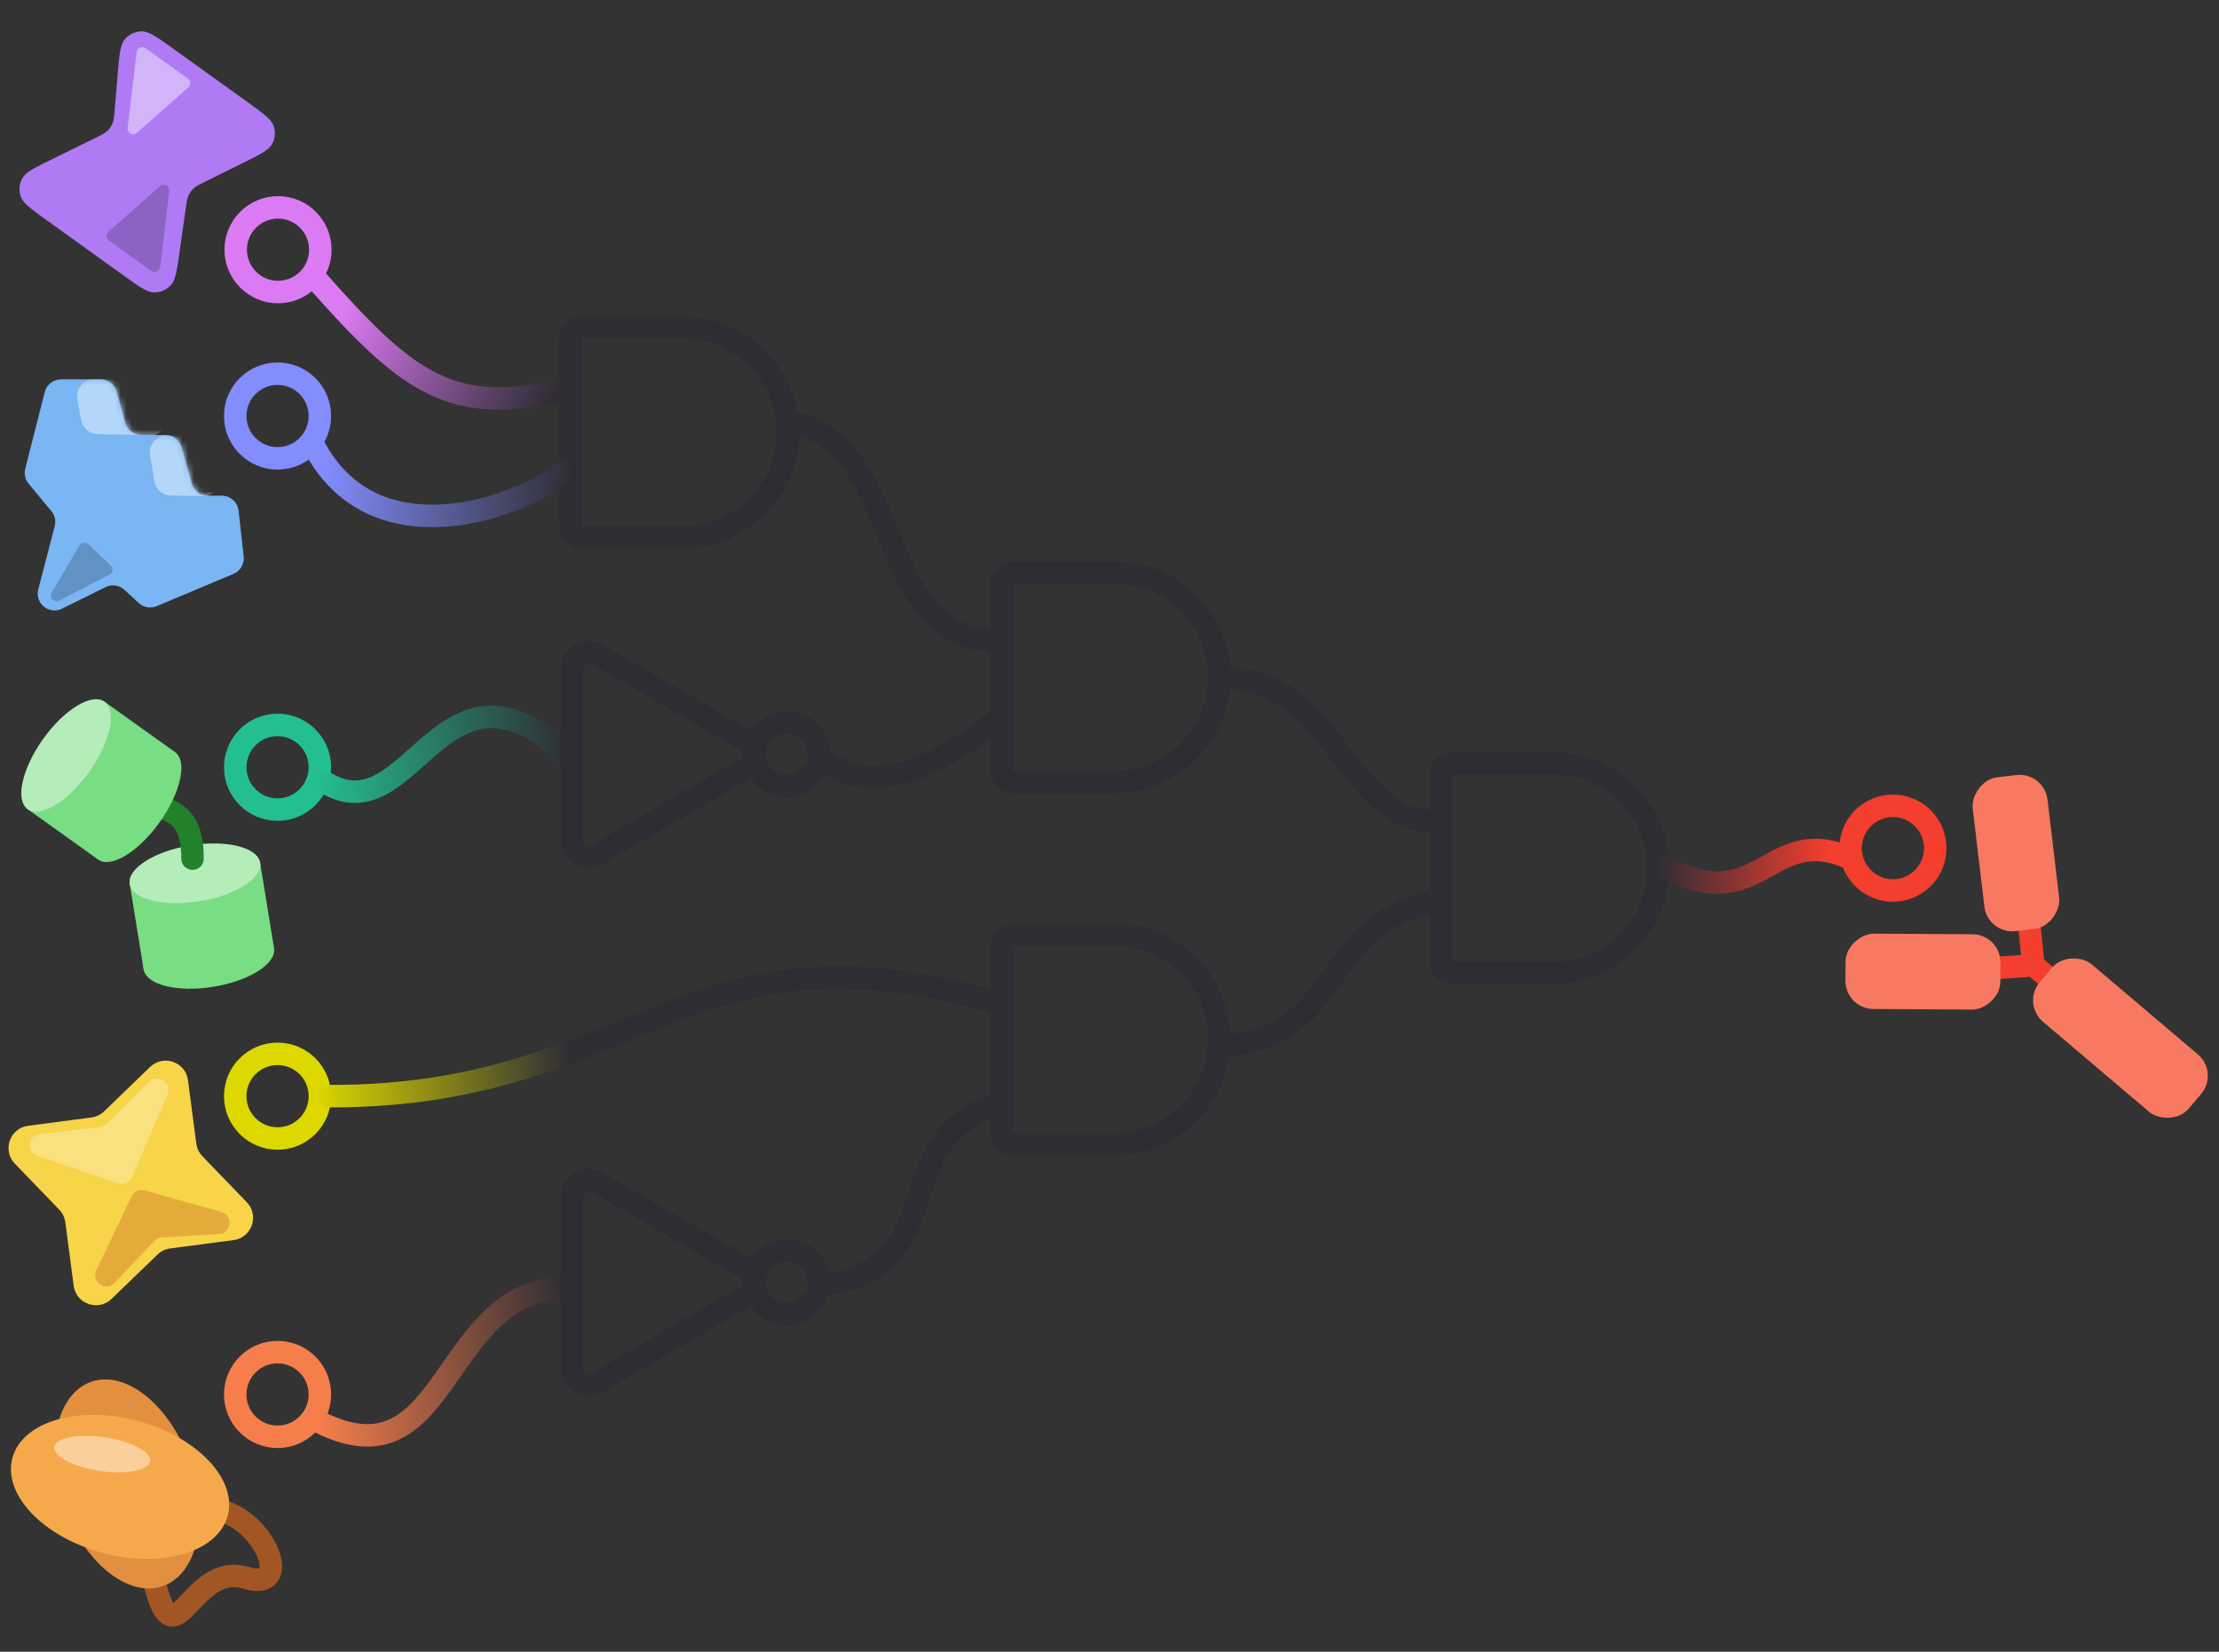 <svg width="395" height="294" viewBox="0 0 395 294" fill="none" xmlns="http://www.w3.org/2000/svg">
<rect x="0" y="0" width="395" height="294" fill="#333333" stroke="none"/>
<g clip-path="url(#clip0_237_1603)">
<path d="M121.599 58.317C131.895 58.317 140.241 66.663 140.241 76.96C140.241 87.255 131.895 95.602 121.599 95.602H103.534C102.43 95.602 101.534 94.707 101.534 93.602V60.317C101.534 59.212 102.43 58.317 103.534 58.317H121.599Z" stroke="#2F2D34" stroke-width="4" stroke-linejoin="round"/>
<path d="M198.394 101.909C208.69 101.909 217.036 110.255 217.036 120.551C217.036 130.847 208.69 139.194 198.394 139.194H180.329C179.225 139.194 178.329 138.298 178.329 137.194V103.909C178.329 102.804 179.225 101.909 180.329 101.909H198.394Z" stroke="#2F2D34" stroke-width="4" stroke-linejoin="round"/>
<path d="M198.394 166.367C208.69 166.367 217.036 174.713 217.036 185.009C217.036 195.305 208.69 203.652 198.394 203.652H180.329C179.225 203.652 178.329 202.756 178.329 201.652V168.367C178.329 167.262 179.225 166.367 180.329 166.367H198.394Z" stroke="#2F2D34" stroke-width="4" stroke-linejoin="round"/>
<path d="M276.539 135.869C286.835 135.869 295.182 144.216 295.182 154.511C295.182 164.808 286.835 173.154 276.539 173.154H258.475C257.37 173.154 256.475 172.259 256.475 171.154V137.869C256.475 136.764 257.37 135.869 258.475 135.869H276.539Z" stroke="#2F2D34" stroke-width="4" stroke-linejoin="round"/>
<path d="M7.968 69.777L4.494 83.428C4.257 84.357 4.479 85.343 5.09 86.082L9.144 90.977C9.759 91.72 9.98 92.713 9.737 93.646L6.812 104.891C6.165 107.379 8.743 109.476 11.047 108.334L18.779 104.505C19.889 103.955 21.222 104.144 22.136 104.98L24.71 107.335C25.574 108.125 26.818 108.341 27.897 107.888L41.558 102.148C42.783 101.633 43.524 100.372 43.377 99.051L42.471 90.896C42.303 89.377 41.019 88.228 39.49 88.228H37.029C35.685 88.228 34.505 87.334 34.141 86.04L32.334 79.621C31.97 78.328 30.79 77.434 29.446 77.434H25.184C23.836 77.434 22.653 76.535 22.293 75.236L20.763 69.716C20.403 68.416 19.22 67.517 17.872 67.517H10.876C9.504 67.517 8.307 68.448 7.968 69.777Z" fill="#7AB5F4"/>
<mask id="mask0_237_1603" style="mask-type:alpha" maskUnits="userSpaceOnUse" x="4" y="67" width="45" height="42">
<path d="M9.426 69.538L4.668 83.313C4.326 84.302 4.525 85.399 5.193 86.206L9.144 90.977C9.759 91.72 9.98 92.713 9.737 93.646L6.812 104.891C6.165 107.379 8.743 109.476 11.047 108.334L18.779 104.505C19.889 103.955 21.222 104.144 22.136 104.98L25.299 107.874C25.833 108.363 26.525 108.642 27.248 108.66L40.304 108.99C41.587 109.023 42.749 108.235 43.194 107.031L48.605 92.385C49.324 90.439 47.898 88.368 45.823 88.346L37.004 88.251C35.672 88.237 34.509 87.347 34.148 86.065L32.334 79.621C31.97 78.328 30.79 77.434 29.446 77.434H25.184C23.836 77.434 22.653 76.535 22.293 75.236L20.763 69.716C20.403 68.416 19.22 67.517 17.872 67.517H12.261C10.982 67.517 9.844 68.328 9.426 69.538Z" fill="#7AB5F4"/>
</mask>
<g mask="url(#mask0_237_1603)">
<path d="M25.558 67.517L16.721 67.517C14.849 67.517 13.434 69.213 13.77 71.055L14.451 74.794C14.705 76.192 15.906 77.22 17.326 77.256L26.646 77.491C28.679 77.542 30.173 75.6 29.601 73.649L28.437 69.674C28.062 68.395 26.89 67.517 25.558 67.517Z" fill="#7AB5F4"/>
<path d="M25.558 67.517L16.721 67.517C14.849 67.517 13.434 69.213 13.77 71.055L14.451 74.794C14.705 76.192 15.906 77.22 17.326 77.256L26.646 77.491C28.679 77.542 30.173 75.6 29.601 73.649L28.437 69.674C28.062 68.395 26.89 67.517 25.558 67.517Z" fill="white" fill-opacity="0.44"/>
<path d="M37.17 77.517L29.664 77.517C27.811 77.517 26.401 79.18 26.705 81.008L27.48 85.68C27.717 87.104 28.934 88.158 30.377 88.188L36.182 88.31C37.643 88.341 38.913 87.314 39.191 85.879L40.116 81.086C40.473 79.235 39.056 77.517 37.17 77.517Z" fill="#7AB5F4"/>
<path d="M37.17 77.517L29.664 77.517C27.811 77.517 26.401 79.18 26.705 81.008L27.48 85.68C27.717 87.104 28.934 88.158 30.377 88.188L36.182 88.31C37.643 88.341 38.913 87.314 39.191 85.879L40.116 81.086C40.473 79.235 39.056 77.517 37.17 77.517Z" fill="white" fill-opacity="0.44"/>
<path d="M14.156 97.078C14.482 96.523 15.24 96.416 15.707 96.859L19.722 100.668C20.221 101.142 20.103 101.967 19.492 102.282L10.521 106.911C9.63 107.371 8.692 106.38 9.2 105.516L14.156 97.078Z" fill="#7AB5F4"/>
<path d="M14.156 97.078C14.482 96.523 15.24 96.416 15.707 96.859L19.722 100.668C20.221 101.142 20.103 101.967 19.492 102.282L10.521 106.911C9.63 107.371 8.692 106.38 9.2 105.516L14.156 97.078Z" fill="black" fill-opacity="0.2"/>
</g>
<path d="M49.491 36.912C53.652 36.912 57.024 40.285 57.024 44.446C57.024 48.606 53.652 51.979 49.491 51.979C45.331 51.979 41.957 48.607 41.957 44.446C41.957 40.285 45.331 36.912 49.491 36.912Z" stroke="#DC7AF4" stroke-width="4"/>
<path d="M336.957 143.427C341.118 143.428 344.49 146.801 344.49 150.962C344.49 155.122 341.117 158.495 336.957 158.495C332.796 158.495 329.423 155.122 329.423 150.962C329.423 146.801 332.796 143.427 336.957 143.427Z" stroke="#F43E2E" stroke-width="4"/>
<path d="M56.318 49.764C72.767 68.374 80.502 74.17 100.915 69.289" stroke="url(#paint0_linear_237_1603)" stroke-width="4" stroke-linecap="round"/>
<circle cx="49.407" cy="74.046" r="7.534" stroke="#838DFD" stroke-width="4"/>
<path d="M55.888 79.411C66.799 100.044 92.914 90.135 100.472 83.933" stroke="url(#paint1_linear_237_1603)" stroke-width="4" stroke-linecap="round"/>
<circle cx="49.407" cy="136.564" r="7.534" stroke="#23BF93" stroke-width="4"/>
<path d="M58.087 139.386C73.595 148.529 78.65 112.784 101.507 135" stroke="url(#paint2_linear_237_1603)" stroke-width="4" stroke-linecap="round"/>
<circle cx="49.407" cy="248.197" r="7.534" stroke="#F67E4B" stroke-width="4"/>
<path d="M56.885 253.127C80.213 264.807 78.259 229.189 101.066 229.189" stroke="url(#paint3_linear_237_1603)" stroke-width="4" stroke-linecap="round"/>
<circle cx="49.407" cy="195.105" r="7.534" stroke="#DCD800" stroke-width="4"/>
<path d="M58.94 195.105C113.585 195.105 121.954 162.339 177.357 178.469" stroke="url(#paint4_linear_237_1603)" stroke-width="4" stroke-linecap="round"/>
<path d="M142.467 75.566C161.178 80.934 155.403 114.091 178.129 114.091" stroke="#2F2D34" stroke-width="4" stroke-linecap="round"/>
<path d="M217.959 120.841C238.351 120.841 238.78 146.404 256.499 146.404" stroke="#2F2D34" stroke-width="4" stroke-linecap="round"/>
<path d="M218.734 186.106C240.038 183.395 234.034 165.19 256.1 159.994" stroke="#2F2D34" stroke-width="4" stroke-linecap="round"/>
<path d="M146.64 135.092C158.182 145.249 178.033 127.706 178.033 127.706" stroke="#2F2D34" stroke-width="4" stroke-linecap="round"/>
<path d="M146.537 228.717C170.114 225.448 157.351 202.506 177.632 196.697" stroke="#2F2D34" stroke-width="4" stroke-linecap="round"/>
<path d="M361.072 163.196L361.96 171.823M361.96 171.823L370.461 178.792M361.96 171.823L352.311 172.512" stroke="url(#paint5_linear_237_1603)" stroke-width="4" stroke-linecap="round"/>
<rect x="328.476" y="179.558" width="13.408" height="27.569" rx="5" transform="rotate(-89.645 328.476 179.558)" fill="#F87961"/>
<rect width="13.408" height="27.569" rx="5" transform="matrix(-0.993 0.118 0.118 0.993 363.884 137.358)" fill="#F87961"/>
<rect x="395.054" y="190.904" width="13.408" height="34.777" rx="5" transform="rotate(130.305 395.054 190.904)" fill="#F87961"/>
<path d="M295.642 153.888C313.295 164.122 314.837 146.07 329.454 152.849" stroke="url(#paint6_linear_237_1603)" stroke-width="4" stroke-linecap="round"/>
<circle cx="140.048" cy="134.261" r="5.679" stroke="#2F2D34" stroke-width="4"/>
<path d="M132.744 131.779C134.496 132.961 134.496 135.562 132.744 136.743L132.562 136.856L106.305 152.079C104.305 153.238 101.8 151.796 101.8 149.484L101.8 119.038C101.8 116.726 104.305 115.283 106.305 116.442L132.562 131.666L132.744 131.779Z" stroke="#2F2D34" stroke-width="4" stroke-linejoin="round"/>
<circle cx="140.048" cy="228.237" r="5.679" stroke="#2F2D34" stroke-width="4"/>
<path d="M132.744 225.755C134.496 226.937 134.496 229.537 132.744 230.719L132.562 230.832L106.305 246.055C104.305 247.214 101.8 245.772 101.8 243.46L101.8 213.014C101.8 210.702 104.305 209.259 106.305 210.418L132.562 225.642L132.744 225.755Z" stroke="#2F2D34" stroke-width="4" stroke-linejoin="round"/>
<path d="M20.924 13.474C21.229 9.786 21.382 7.941 22.242 6.952C22.993 6.09 24.076 5.589 25.22 5.578C26.531 5.565 28.033 6.645 31.038 8.805L44.018 18.137C46.87 20.188 48.296 21.213 48.71 22.421C49.07 23.475 48.975 24.631 48.447 25.612C47.842 26.736 46.267 27.514 43.118 29.071L36.549 32.318C35.44 32.866 34.886 33.14 34.456 33.541C34.076 33.895 33.769 34.321 33.551 34.793C33.306 35.327 33.22 35.939 33.047 37.164L31.99 44.674C31.503 48.136 31.26 49.867 30.386 50.793C29.624 51.601 28.559 52.056 27.448 52.048C26.175 52.039 24.756 51.019 21.917 48.978L8.39 39.253C5.527 37.195 4.096 36.166 3.683 34.955C3.323 33.899 3.42 32.74 3.952 31.759C4.561 30.634 6.144 29.859 9.311 28.308L16.872 24.606C18.062 24.023 18.657 23.732 19.107 23.299C19.506 22.916 19.821 22.455 20.032 21.944C20.271 21.367 20.326 20.706 20.435 19.386L20.924 13.474Z" fill="#AF7AF4"/>
<path d="M24.368 23.65C23.68 24.259 22.604 23.695 22.713 22.782L24.328 9.269C24.419 8.514 25.286 8.132 25.904 8.575L33.451 13.989C33.973 14.363 34.011 15.125 33.53 15.55L24.368 23.65Z" fill="#AF7AF4"/>
<path d="M24.368 23.65C23.68 24.259 22.604 23.695 22.713 22.782L24.328 9.269C24.419 8.514 25.286 8.132 25.904 8.575L33.451 13.989C33.973 14.363 34.011 15.125 33.53 15.55L24.368 23.65Z" fill="white" fill-opacity="0.44"/>
<path d="M28.467 33.147C29.155 32.538 30.231 33.102 30.122 34.014L28.507 47.528C28.416 48.283 27.549 48.665 26.931 48.221L19.384 42.808C18.862 42.434 18.824 41.672 19.305 41.246L28.467 33.147Z" fill="#AF7AF4"/>
<path d="M28.467 33.147C29.155 32.538 30.231 33.102 30.122 34.014L28.507 47.528C28.416 48.283 27.549 48.665 26.931 48.221L19.384 42.808C18.862 42.434 18.824 41.672 19.305 41.246L28.467 33.147Z" fill="black" fill-opacity="0.2"/>
<ellipse cx="37.175" cy="170.666" rx="11.759" ry="5.033" transform="rotate(-9.236 37.175 170.666)" fill="#79DD84"/>
<rect x="23.061" y="157.134" width="23.518" height="15.622" transform="rotate(-9.236 23.061 157.134)" fill="#79DD84"/>
<ellipse cx="34.701" cy="155.449" rx="11.759" ry="5.033" transform="rotate(-9.236 34.701 155.449)" fill="#79DD84"/>
<ellipse cx="34.701" cy="155.449" rx="11.759" ry="5.033" transform="rotate(-9.236 34.701 155.449)" fill="white" fill-opacity="0.44"/>
<path d="M34.272 152.824C34.273 147.556 32.66 144.392 27.976 143.713" stroke="#21822B" stroke-width="4" stroke-linecap="round"/>
<ellipse cx="24.315" cy="143.431" rx="11.759" ry="5.033" transform="rotate(-54.452 24.315 143.431)" fill="#79DD84"/>
<rect x="4.769" y="143.916" width="23.518" height="15.622" transform="rotate(-54.452 4.769 143.916)" fill="#79DD84"/>
<ellipse cx="11.772" cy="134.468" rx="11.759" ry="5.033" transform="rotate(-54.452 11.772 134.468)" fill="#79DD84"/>
<ellipse cx="11.772" cy="134.468" rx="11.759" ry="5.033" transform="rotate(-54.452 11.772 134.468)" fill="white" fill-opacity="0.44"/>
<path d="M27.178 280.24C30.959 297.741 33.666 277.784 43.723 280.821C53.398 283.742 45.86 267.641 36.327 268.669" stroke="#A25624" stroke-width="4"/>
<ellipse cx="22.611" cy="264.124" rx="11.877" ry="19.264" transform="rotate(-19.381 22.611 264.124)" fill="#F6A94B"/>
<ellipse cx="22.611" cy="264.124" rx="11.877" ry="19.264" transform="rotate(-19.381 22.611 264.124)" fill="#770505" fill-opacity="0.15"/>
<ellipse cx="12.148" cy="19.839" rx="12.148" ry="19.839" transform="matrix(-0.259 0.966 0.966 0.259 5.352 247.772)" fill="#F6A94B"/>
<ellipse cx="18.206" cy="258.811" rx="8.619" ry="3.015" transform="rotate(8.482 18.206 258.811)" fill="#F6A94B"/>
<ellipse cx="18.206" cy="258.811" rx="8.619" ry="3.015" transform="rotate(8.482 18.206 258.811)" fill="white" fill-opacity="0.44"/>
<path d="M2.643 207.119C0.363 204.756 1.745 200.804 5.001 200.376L16.278 198.894C17.127 198.782 17.918 198.401 18.534 197.806L26.719 189.908C29.082 187.628 33.035 189.009 33.463 192.265L34.945 203.542C35.056 204.392 35.438 205.183 36.032 205.799L43.931 213.984C46.211 216.347 44.829 220.299 41.573 220.727L30.296 222.209C29.447 222.321 28.656 222.702 28.04 223.297L19.855 231.195C17.492 233.475 13.539 232.094 13.111 228.838L11.629 217.561C11.518 216.711 11.136 215.921 10.542 215.304L2.643 207.119Z" fill="#F7D448"/>
<path d="M21.02 210.597L6.647 205.732C4.627 205.048 4.937 202.1 7.054 201.851L17.786 200.587C18.225 200.535 18.636 200.339 18.952 200.029L26.596 192.538C28.162 191.003 30.699 192.742 29.833 194.756L23.498 209.493C23.086 210.451 22.007 210.932 21.02 210.597Z" fill="#F7D448"/>
<path d="M21.02 210.597L6.647 205.732C4.627 205.048 4.937 202.1 7.054 201.851L17.786 200.587C18.225 200.535 18.636 200.339 18.952 200.029L26.596 192.538C28.162 191.003 30.699 192.742 29.833 194.756L23.498 209.493C23.086 210.451 22.007 210.932 21.02 210.597Z" fill="white" fill-opacity="0.3"/>
<path d="M25.765 211.887L39.399 215.709C41.57 216.318 41.231 219.495 38.98 219.631L28.803 220.247C28.297 220.277 27.821 220.499 27.472 220.867L20.407 228.324C18.84 229.978 16.169 228.143 17.151 226.086L23.42 212.952C23.839 212.074 24.828 211.625 25.765 211.887Z" fill="#F7D448"/>
<path d="M25.765 211.887L39.399 215.709C41.57 216.318 41.231 219.495 38.98 219.631L28.803 220.247C28.297 220.277 27.821 220.499 27.472 220.867L20.407 228.324C18.84 229.978 16.169 228.143 17.151 226.086L23.42 212.952C23.839 212.074 24.828 211.625 25.765 211.887Z" fill="#9A0505" fill-opacity="0.2"/>
</g>
<defs>
<linearGradient id="paint0_linear_237_1603" x1="102.382" y1="63.484" x2="66.83" y2="44.372" gradientUnits="userSpaceOnUse">
<stop stop-color="#2F2D34"/>
<stop offset="1" stop-color="#DC7AF4"/>
</linearGradient>
<linearGradient id="paint1_linear_237_1603" x1="58.07" y1="77.229" x2="102.157" y2="81.135" gradientUnits="userSpaceOnUse">
<stop stop-color="#838DFD"/>
<stop offset="1" stop-color="#2F2D34"/>
</linearGradient>
<linearGradient id="paint2_linear_237_1603" x1="55.626" y1="128.612" x2="101.054" y2="125.696" gradientUnits="userSpaceOnUse">
<stop stop-color="#23BF93"/>
<stop offset="1" stop-color="#2F2D34"/>
</linearGradient>
<linearGradient id="paint3_linear_237_1603" x1="55.626" y1="235.245" x2="101.054" y2="232.33" gradientUnits="userSpaceOnUse">
<stop stop-color="#F67E4B"/>
<stop offset="1" stop-color="#2F2D34"/>
</linearGradient>
<linearGradient id="paint4_linear_237_1603" x1="55.626" y1="187.153" x2="101.054" y2="184.237" gradientUnits="userSpaceOnUse">
<stop stop-color="#DCD800"/>
<stop offset="1" stop-color="#2F2D34"/>
</linearGradient>
<linearGradient id="paint5_linear_237_1603" x1="352.311" y1="163.475" x2="370.461" y2="163.475" gradientUnits="userSpaceOnUse">
<stop offset="1" stop-color="#F43E2E"/>
</linearGradient>
<linearGradient id="paint6_linear_237_1603" x1="294.893" y1="152.849" x2="325.589" y2="152.849" gradientUnits="userSpaceOnUse">
<stop stop-color="#2F2D34"/>
<stop offset="1" stop-color="#F43E2E"/>
</linearGradient>
<clipPath id="clip0_237_1603">
<rect width="395" height="293" fill="white" transform="translate(0 0.5)"/>
</clipPath>
</defs>
</svg>
